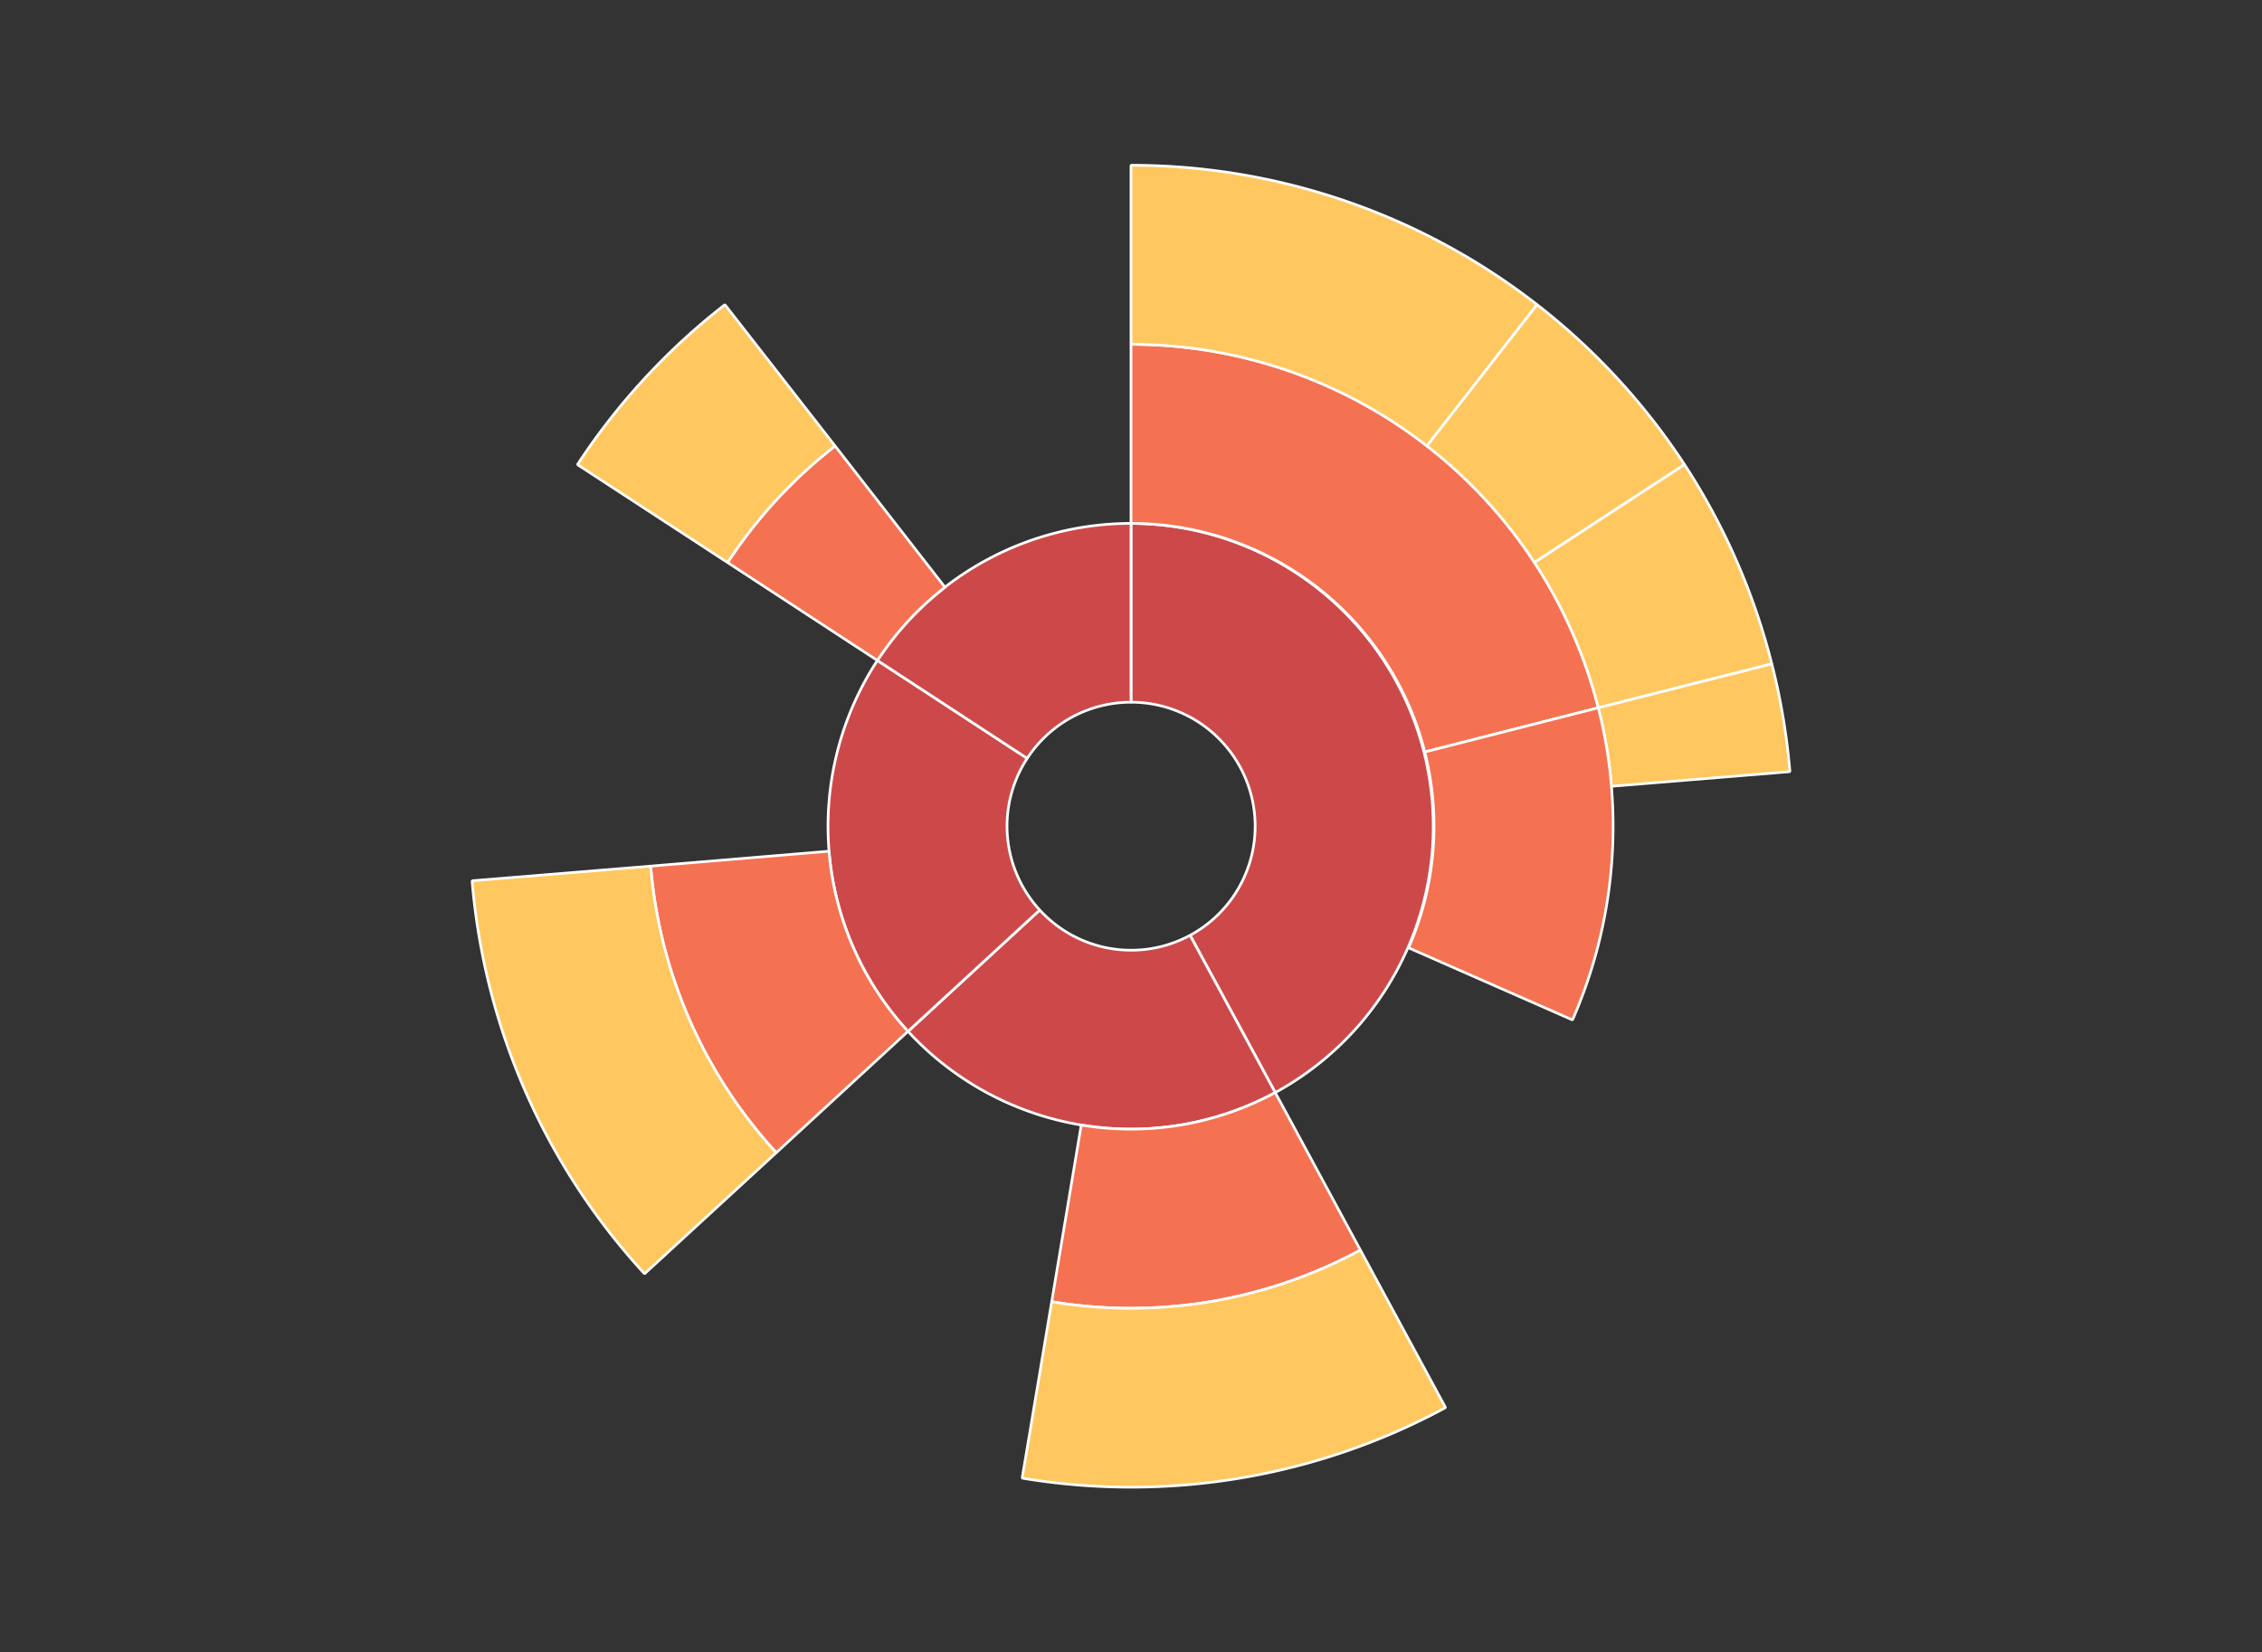<svg width="850" height="621" xmlns="http://www.w3.org/2000/svg" xmlns:xlink="http://www.w3.org/1999/xlink" version="1.1" baseProfile="full" viewBox="0 0 850 621">
<rect x="0" y="0" width="850" height="621" fill="#333333" stroke="none"/>
<rect width="850" height="621" x="0" y="0" fill="none"></rect>
<path d="M425 196.7A113.9 113.9 0 0 1 479.2 410.6L447.2 351.5A46.6 46.6 0 0 0 425 263.9Z" fill="#CD4949" stroke="white" stroke-linejoin="bevel" ecmeta_series_index="0" ecmeta_data_index="1" ecmeta_ssr_type="chart" ecmeta_silent="true" class="zr0-cls-0 zr0-cls-1"></path>
<path d="M425 129.4A181.1 181.1 0 0 1 600.6 266L535.4 282.6A113.9 113.9 0 0 0 425 196.7Z" fill="#F47251" stroke="white" stroke-linejoin="bevel" ecmeta_series_index="0" ecmeta_data_index="2" ecmeta_ssr_type="chart" ecmeta_silent="true" class="zr0-cls-2 zr0-cls-1"></path>
<path d="M425 62.1A248.4 248.4 0 0 1 577.6 114.5L536.2 167.6A181.1 181.1 0 0 0 425 129.4Z" fill="#FFC75F" stroke="white" stroke-linejoin="bevel" ecmeta_series_index="0" ecmeta_data_index="3" ecmeta_ssr_type="chart" ecmeta_silent="true" class="zr0-cls-3 zr0-cls-1"></path>
<path d="M577.6 114.5A248.4 248.4 0 0 1 633 174.6L576.6 211.4A181.1 181.1 0 0 0 536.2 167.6Z" fill="#FFC75F" stroke="white" stroke-linejoin="bevel" ecmeta_series_index="0" ecmeta_data_index="4" ecmeta_ssr_type="chart" ecmeta_silent="true" class="zr0-cls-4 zr0-cls-1"></path>
<path d="M633 174.6A248.4 248.4 0 0 1 665.8 249.5L600.6 266A181.1 181.1 0 0 0 576.6 211.4Z" fill="#FFC75F" stroke="white" stroke-linejoin="bevel" ecmeta_series_index="0" ecmeta_data_index="5" ecmeta_ssr_type="chart" ecmeta_silent="true" class="zr0-cls-5 zr0-cls-1"></path>
<path d="M665.8 249.5A248.4 248.4 0 0 1 672.6 290L605.5 295.5A181.1 181.1 0 0 0 600.6 266Z" fill="#FFC75F" stroke="white" stroke-linejoin="bevel" ecmeta_series_index="0" ecmeta_data_index="6" ecmeta_ssr_type="chart" ecmeta_silent="true" class="zr0-cls-6 zr0-cls-1"></path>
<path d="M600.6 266A181.1 181.1 0 0 1 590.9 383.3L529.3 356.2A113.9 113.9 0 0 0 535.4 282.6Z" fill="#F47251" stroke="white" stroke-linejoin="bevel" ecmeta_series_index="0" ecmeta_data_index="7" ecmeta_ssr_type="chart" ecmeta_silent="true" class="zr0-cls-7 zr0-cls-1"></path>
<path d="M479.2 410.6A113.9 113.9 0 0 1 341.2 387.6L390.7 342A46.6 46.6 0 0 0 447.2 351.5Z" fill="#CD4949" stroke="white" stroke-linejoin="bevel" ecmeta_series_index="0" ecmeta_data_index="8" ecmeta_ssr_type="chart" ecmeta_silent="true" class="zr0-cls-8 zr0-cls-1"></path>
<path d="M511.2 469.8A181.1 181.1 0 0 1 395.2 489.2L406.3 422.8A113.9 113.9 0 0 0 479.2 410.6Z" fill="#F47251" stroke="white" stroke-linejoin="bevel" ecmeta_series_index="0" ecmeta_data_index="9" ecmeta_ssr_type="chart" ecmeta_silent="true" class="zr0-cls-9 zr0-cls-1"></path>
<path d="M543.2 529A248.4 248.4 0 0 1 384.1 555.5L395.2 489.2A181.1 181.1 0 0 0 511.2 469.8Z" fill="#FFC75F" stroke="white" stroke-linejoin="bevel" ecmeta_series_index="0" ecmeta_data_index="10" ecmeta_ssr_type="chart" ecmeta_silent="true" class="zr0-cls-10 zr0-cls-1"></path>
<path d="M341.2 387.6A113.9 113.9 0 0 1 329.7 248.2L386 285A46.6 46.6 0 0 0 390.7 342Z" fill="#CD4949" stroke="white" stroke-linejoin="bevel" ecmeta_series_index="0" ecmeta_data_index="11" ecmeta_ssr_type="chart" ecmeta_silent="true" class="zr0-cls-11 zr0-cls-1"></path>
<path d="M291.7 433.2A181.1 181.1 0 0 1 244.5 325.5L311.5 319.9A113.9 113.9 0 0 0 341.2 387.6Z" fill="#F47251" stroke="white" stroke-linejoin="bevel" ecmeta_series_index="0" ecmeta_data_index="12" ecmeta_ssr_type="chart" ecmeta_silent="true" class="zr0-cls-12 zr0-cls-1"></path>
<path d="M242.2 478.7A248.4 248.4 0 0 1 177.4 331L244.5 325.5A181.1 181.1 0 0 0 291.7 433.2Z" fill="#FFC75F" stroke="white" stroke-linejoin="bevel" ecmeta_series_index="0" ecmeta_data_index="13" ecmeta_ssr_type="chart" ecmeta_silent="true" class="zr0-cls-13 zr0-cls-1"></path>
<path d="M329.7 248.2A113.9 113.9 0 0 1 425 196.7L425 263.9A46.6 46.6 0 0 0 386 285Z" fill="#CD4949" stroke="white" stroke-linejoin="bevel" ecmeta_series_index="0" ecmeta_data_index="14" ecmeta_ssr_type="chart" ecmeta_silent="true" class="zr0-cls-14 zr0-cls-1"></path>
<path d="M273.4 211.4A181.1 181.1 0 0 1 313.8 167.6L355.1 220.7A113.9 113.9 0 0 0 329.7 248.2Z" fill="#F47251" stroke="white" stroke-linejoin="bevel" ecmeta_series_index="0" ecmeta_data_index="15" ecmeta_ssr_type="chart" ecmeta_silent="true" class="zr0-cls-15 zr0-cls-1"></path>
<path d="M217 174.6A248.4 248.4 0 0 1 272.4 114.5L313.8 167.6A181.1 181.1 0 0 0 273.4 211.4Z" fill="#FFC75F" stroke="white" stroke-linejoin="bevel" ecmeta_series_index="0" ecmeta_data_index="16" ecmeta_ssr_type="chart" ecmeta_silent="true" class="zr0-cls-16 zr0-cls-1"></path>
<style ><![CDATA[
.zr0-cls-0 {
animation:zr0-ani-0 1s cubic-bezier(0.65,0,0.35,1) both;
}
.zr0-cls-1:hover {
pointer-events:none;
}
.zr0-cls-2 {
animation:zr0-ani-1 1s cubic-bezier(0.65,0,0.35,1) both;
}
.zr0-cls-3 {
animation:zr0-ani-2 1s cubic-bezier(0.65,0,0.35,1) both;
}
.zr0-cls-4 {
animation:zr0-ani-3 1s cubic-bezier(0.65,0,0.35,1) both;
}
.zr0-cls-5 {
animation:zr0-ani-4 1s cubic-bezier(0.65,0,0.35,1) both;
}
.zr0-cls-6 {
animation:zr0-ani-5 1s cubic-bezier(0.65,0,0.35,1) both;
}
.zr0-cls-7 {
animation:zr0-ani-6 1s cubic-bezier(0.65,0,0.35,1) both;
}
.zr0-cls-8 {
animation:zr0-ani-7 1s cubic-bezier(0.65,0,0.35,1) both;
}
.zr0-cls-9 {
animation:zr0-ani-8 1s cubic-bezier(0.65,0,0.35,1) both;
}
.zr0-cls-10 {
animation:zr0-ani-9 1s cubic-bezier(0.65,0,0.35,1) both;
}
.zr0-cls-11 {
animation:zr0-ani-10 1s cubic-bezier(0.65,0,0.35,1) both;
}
.zr0-cls-12 {
animation:zr0-ani-11 1s cubic-bezier(0.65,0,0.35,1) both;
}
.zr0-cls-13 {
animation:zr0-ani-12 1s cubic-bezier(0.65,0,0.35,1) both;
}
.zr0-cls-14 {
animation:zr0-ani-13 1s cubic-bezier(0.65,0,0.35,1) both;
}
.zr0-cls-15 {
animation:zr0-ani-14 1s cubic-bezier(0.65,0,0.35,1) both;
}
.zr0-cls-16 {
animation:zr0-ani-15 1s cubic-bezier(0.65,0,0.35,1) both;
}
@keyframes zr0-ani-0 {
0% {
d:path("M425 263.9A46.6 46.6 0 0 1 447.2 351.5A46.6 46.6 0 0 0 425 263.9Z");
}
100% {
d:path("M425 196.7A113.9 113.9 0 0 1 479.2 410.6L447.2 351.5A46.6 46.6 0 0 0 425 263.9Z");
}
}
@keyframes zr0-ani-1 {
0% {
d:path("M425 196.7A113.9 113.9 0 0 1 535.4 282.6A113.9 113.9 0 0 0 425 196.7Z");
}
100% {
d:path("M425 129.4A181.1 181.1 0 0 1 600.6 266L535.4 282.6A113.9 113.9 0 0 0 425 196.7Z");
}
}
@keyframes zr0-ani-2 {
0% {
d:path("M425 129.4A181.1 181.1 0 0 1 536.2 167.6L536.2 167.6A181.1 181.1 0 0 0 425 129.4Z");
}
100% {
d:path("M425 62.1A248.4 248.4 0 0 1 577.6 114.5L536.2 167.6A181.1 181.1 0 0 0 425 129.4Z");
}
}
@keyframes zr0-ani-3 {
0% {
d:path("M536.2 167.6A181.1 181.1 0 0 1 576.6 211.4L576.6 211.4A181.1 181.1 0 0 0 536.2 167.6Z");
}
100% {
d:path("M577.6 114.5A248.4 248.4 0 0 1 633 174.6L576.6 211.4A181.1 181.1 0 0 0 536.2 167.6Z");
}
}
@keyframes zr0-ani-4 {
0% {
d:path("M576.6 211.4A181.1 181.1 0 0 1 600.6 266L600.6 266A181.1 181.1 0 0 0 576.6 211.4Z");
}
100% {
d:path("M633 174.6A248.4 248.4 0 0 1 665.8 249.5L600.6 266A181.1 181.1 0 0 0 576.6 211.4Z");
}
}
@keyframes zr0-ani-5 {
0% {
d:path("M600.6 266A181.1 181.1 0 0 1 605.5 295.5L605.5 295.5A181.1 181.1 0 0 0 600.6 266Z");
}
100% {
d:path("M665.8 249.5A248.4 248.4 0 0 1 672.6 290L605.5 295.5A181.1 181.1 0 0 0 600.6 266Z");
}
}
@keyframes zr0-ani-6 {
0% {
d:path("M535.4 282.6A113.9 113.9 0 0 1 529.3 356.2L529.3 356.2A113.9 113.9 0 0 0 535.4 282.6Z");
}
100% {
d:path("M600.6 266A181.1 181.1 0 0 1 590.9 383.3L529.3 356.2A113.9 113.9 0 0 0 535.4 282.6Z");
}
}
@keyframes zr0-ani-7 {
0% {
d:path("M447.2 351.5A46.6 46.6 0 0 1 390.7 342L390.7 342A46.6 46.6 0 0 0 447.2 351.5Z");
}
100% {
d:path("M479.2 410.6A113.9 113.9 0 0 1 341.2 387.6L390.7 342A46.6 46.6 0 0 0 447.2 351.5Z");
}
}
@keyframes zr0-ani-8 {
0% {
d:path("M479.2 410.6A113.9 113.9 0 0 1 406.3 422.8L406.3 422.8A113.9 113.9 0 0 0 479.2 410.6Z");
}
100% {
d:path("M511.2 469.8A181.1 181.1 0 0 1 395.2 489.2L406.3 422.8A113.9 113.9 0 0 0 479.2 410.6Z");
}
}
@keyframes zr0-ani-9 {
0% {
d:path("M511.2 469.8A181.1 181.1 0 0 1 395.2 489.2L395.2 489.2A181.1 181.1 0 0 0 511.2 469.8Z");
}
100% {
d:path("M543.2 529A248.4 248.4 0 0 1 384.1 555.5L395.2 489.2A181.1 181.1 0 0 0 511.2 469.8Z");
}
}
@keyframes zr0-ani-10 {
0% {
d:path("M390.7 342A46.6 46.6 0 0 1 386 285L386 285A46.6 46.6 0 0 0 390.7 342Z");
}
100% {
d:path("M341.2 387.6A113.9 113.9 0 0 1 329.7 248.2L386 285A46.6 46.6 0 0 0 390.7 342Z");
}
}
@keyframes zr0-ani-11 {
0% {
d:path("M341.2 387.6A113.9 113.9 0 0 1 311.5 319.9L311.5 319.9A113.9 113.9 0 0 0 341.2 387.6Z");
}
100% {
d:path("M291.7 433.2A181.1 181.1 0 0 1 244.5 325.5L311.5 319.9A113.9 113.9 0 0 0 341.2 387.6Z");
}
}
@keyframes zr0-ani-12 {
0% {
d:path("M291.7 433.2A181.1 181.1 0 0 1 244.5 325.5L244.5 325.5A181.1 181.1 0 0 0 291.7 433.2Z");
}
100% {
d:path("M242.2 478.7A248.4 248.4 0 0 1 177.4 331L244.5 325.5A181.1 181.1 0 0 0 291.7 433.2Z");
}
}
@keyframes zr0-ani-13 {
0% {
d:path("M386 285A46.6 46.6 0 0 1 425 263.9L425 263.9A46.6 46.6 0 0 0 386 285Z");
}
100% {
d:path("M329.7 248.2A113.9 113.9 0 0 1 425 196.7L425 263.9A46.6 46.6 0 0 0 386 285Z");
}
}
@keyframes zr0-ani-14 {
0% {
d:path("M329.7 248.2A113.9 113.9 0 0 1 355.1 220.7L355.1 220.7A113.9 113.9 0 0 0 329.7 248.2Z");
}
100% {
d:path("M273.4 211.4A181.1 181.1 0 0 1 313.8 167.6L355.1 220.7A113.9 113.9 0 0 0 329.7 248.2Z");
}
}
@keyframes zr0-ani-15 {
0% {
d:path("M273.4 211.4A181.1 181.1 0 0 1 313.8 167.6L313.8 167.6A181.1 181.1 0 0 0 273.4 211.4Z");
}
100% {
d:path("M217 174.6A248.4 248.4 0 0 1 272.4 114.5L313.8 167.6A181.1 181.1 0 0 0 273.4 211.4Z");
}
}
]]>

</style>
</svg>